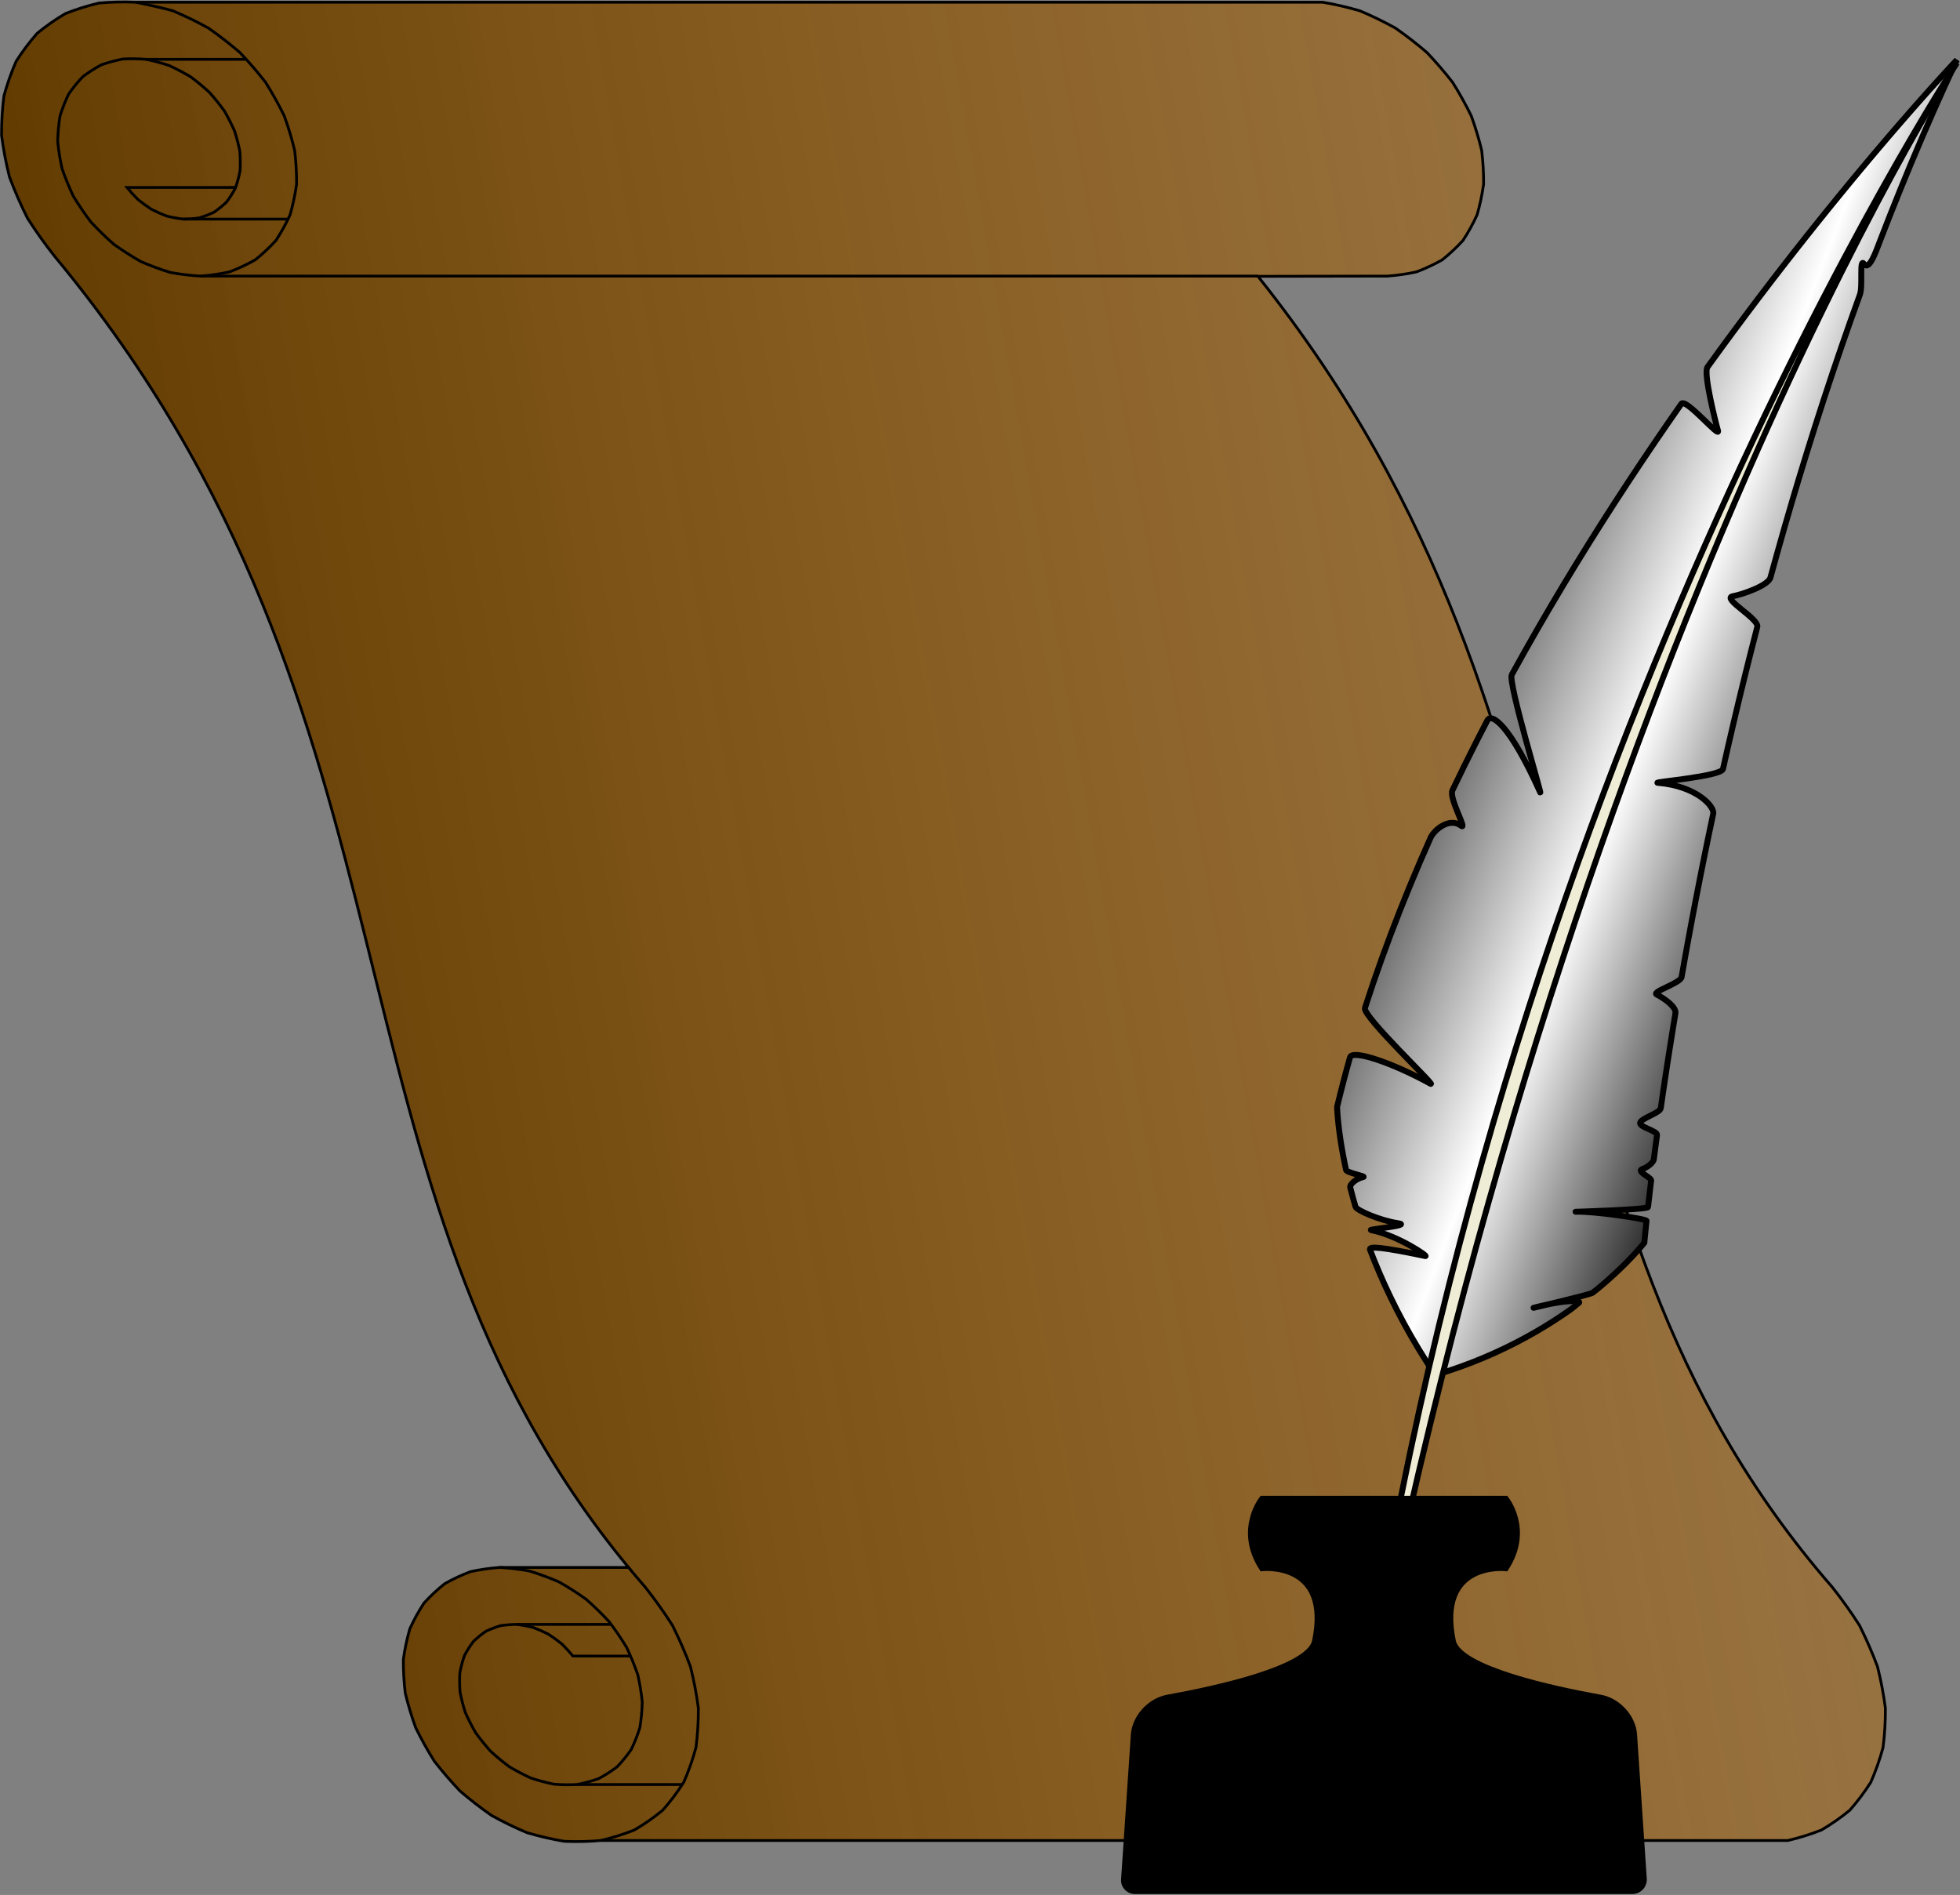 <svg width="1414" height="1367" viewBox="0 0 1414 1367" fill="none" xmlns="http://www.w3.org/2000/svg">
<rect x="0" y="0" width="1414" height="1367" fill="#808080" stroke="none"/>
<g id="layer1">
<g id="g2">
<path id="path8" d="M71.464 2.197C63.141 4.142 55.07 6.663 47.249 9.76C40.064 13.975 33.259 18.725 26.834 24.008C21.284 30.288 16.223 37.025 11.649 44.217C8.141 52.217 5.2 60.563 2.828 69.255C1.645 78.509 1.076 87.972 1.12 97.646C2.406 107.591 4.311 117.593 6.836 127.652C10.577 137.667 14.903 147.577 19.815 157.385C25.837 166.826 32.372 176.004 39.42 184.921C317.666 520.292 222.377 850.756 453.466 1130.78L360.278 1130.76C353.182 1131.29 346.222 1132.3 339.398 1133.79C332.962 1136.22 326.775 1139.11 320.838 1142.47C315.505 1146.71 310.524 1151.37 305.893 1156.45C302.052 1162.29 298.643 1168.47 295.667 1175C293.619 1182.12 292.06 1189.48 290.99 1197.08C290.932 1205.05 291.389 1213.15 292.36 1221.37C294.363 1229.7 296.872 1238.04 299.891 1246.36C303.893 1254.54 308.362 1262.57 313.3 1270.46C319.107 1277.94 325.31 1285.14 331.908 1292.08C339.203 1298.35 346.792 1304.23 354.677 1309.72C363.033 1314.34 371.562 1318.48 380.264 1322.13C389.174 1324.74 398.119 1326.81 407.099 1328.33C416.004 1328.71 424.799 1328.51 433.484 1327.73L1289.84 1327.73C1298.16 1325.79 1306.23 1323.27 1314.05 1320.17C1321.24 1315.95 1328.04 1311.2 1334.47 1305.92C1340.02 1299.64 1345.08 1292.9 1349.65 1285.71C1353.16 1277.71 1356.1 1269.37 1358.48 1260.67C1359.66 1251.42 1360.23 1241.96 1360.18 1232.28C1358.9 1222.34 1356.99 1212.34 1354.47 1202.28C1350.73 1192.26 1346.4 1182.35 1341.49 1172.54C1335.47 1163.1 1328.93 1153.92 1321.88 1145.01C1078.91 866.002 1175.86 535.552 907.51 199.338L1001.02 199.168C1008.12 198.636 1015.08 197.628 1021.9 196.142C1028.34 193.71 1034.53 190.816 1040.46 187.46C1045.8 183.217 1050.78 178.558 1055.41 173.481C1059.25 167.64 1062.66 161.455 1065.64 154.93C1067.68 147.813 1069.24 140.454 1070.31 132.852C1070.37 124.879 1069.91 116.784 1068.94 108.564C1066.94 100.225 1064.43 91.893 1061.41 83.569C1057.41 75.393 1052.94 67.359 1048 59.467C1042.2 51.991 1035.99 44.786 1029.4 37.853C1022.1 31.583 1014.51 25.701 1006.63 20.207C998.269 15.589 989.74 11.454 981.039 7.8C972.129 5.185 963.183 3.118 954.204 1.599H97.85C88.945 1.218 80.15 1.417 71.464 2.197Z" fill="url(#paint0_linear_50_10)" stroke="black" stroke-width="2"/>
<g id="g25">
<path id="path7" d="M144.67 199.168H907.374" stroke="black" stroke-width="2"/>
<path id="path1-1" d="M169.983 135.224H91.609C94.072 138.227 96.711 141.126 99.525 143.919C102.653 146.446 105.917 148.813 109.316 151.019C112.938 152.854 116.643 154.481 120.432 155.9C124.328 156.864 128.245 157.584 132.185 158.06C136.102 158.022 139.975 157.723 143.801 157.157C147.469 156.055 151.024 154.685 154.464 153.047C157.612 150.885 160.582 148.47 163.374 145.803C165.752 142.662 167.897 139.302 169.808 135.725C171.205 131.759 172.327 127.627 173.172 123.328C173.434 118.758 173.394 114.089 173.053 109.318C172.096 104.421 170.83 99.5 169.256 94.555C167.075 89.643 164.6 84.79 161.832 79.995C158.506 75.399 154.923 70.945 151.081 66.631C146.774 62.679 142.263 58.945 137.549 55.429C132.497 52.419 127.314 49.693 121.999 47.252C116.503 45.434 110.96 43.951 105.37 42.802C99.775 42.358 94.224 42.278 88.718 42.562C83.392 43.587 78.203 44.983 73.151 46.751C68.462 49.248 63.998 52.098 59.758 55.3C56.046 59.171 52.636 63.353 49.526 67.845C47.082 72.896 44.999 78.193 43.277 83.734C42.319 89.684 41.76 95.795 41.6 102.066C42.256 108.561 43.325 115.117 44.804 121.736C47.1 128.37 49.794 134.959 52.885 141.503C56.738 147.847 60.948 154.037 65.514 160.072C70.734 165.696 76.245 171.063 82.046 176.174C88.345 180.679 94.847 184.838 101.551 188.652C108.559 191.7 115.665 194.331 122.868 196.548C130.153 197.882 137.42 198.755 144.67 199.168C151.766 198.636 158.726 197.628 165.55 196.143C171.987 193.71 178.173 190.816 184.111 187.46C189.443 183.217 194.425 178.558 199.056 173.481C202.897 167.64 206.306 161.455 209.281 154.93C211.329 147.813 212.888 140.454 213.958 132.852C214.016 124.879 213.56 116.784 212.588 108.564C210.586 100.225 208.076 91.893 205.058 83.569C201.056 75.393 196.586 67.359 191.649 59.467C185.842 51.991 179.639 44.786 173.041 37.853C165.746 31.583 158.156 25.701 150.272 20.207C141.915 15.589 133.386 11.454 124.685 7.8C115.774 5.185 97.85 1.599 97.85 1.599" stroke="black" stroke-width="2"/>
<path id="path25" d="M132.185 158.06H207.808" stroke="black" stroke-width="2"/>
<path id="path4" d="M105.37 42.802H177.642" stroke="black" stroke-width="2"/>
</g>
<g id="g24">
<path id="path6" d="M453.466 1130.78C457.386 1135.53 461.4 1140.27 465.512 1144.99C472.56 1153.9 479.095 1163.08 485.117 1172.52C490.029 1182.33 494.355 1192.24 498.096 1202.26C500.621 1212.32 502.526 1222.32 503.812 1232.26C503.856 1241.94 503.287 1251.4 502.104 1260.65C499.732 1269.35 496.791 1277.69 493.283 1285.69C488.71 1292.88 483.648 1299.62 478.098 1305.9C471.673 1311.18 464.868 1315.93 457.683 1320.15C449.862 1323.25 441.791 1325.77 433.468 1327.71" stroke="black" stroke-width="2"/>
<path id="path1-6" d="M360.262 1130.74C367.512 1131.15 374.779 1132.03 382.064 1133.36C389.267 1135.58 396.373 1138.21 403.381 1141.26C410.085 1145.07 416.587 1149.23 422.886 1153.74C428.687 1158.85 434.198 1164.21 439.418 1169.84C443.984 1175.87 448.194 1182.06 452.047 1188.41C455.138 1194.95 457.832 1201.54 460.128 1208.17C461.607 1214.79 462.676 1221.35 463.332 1227.84C463.172 1234.11 462.613 1240.22 461.655 1246.17C459.933 1251.72 457.85 1257.01 455.406 1262.06C452.297 1266.56 448.886 1270.74 445.175 1274.61C440.934 1277.81 436.47 1280.66 431.781 1283.16C426.729 1284.93 421.54 1286.32 416.214 1287.35C410.708 1287.63 405.157 1287.55 399.562 1287.11C393.972 1285.96 388.429 1284.47 382.933 1282.66C377.618 1280.22 372.435 1277.49 367.383 1274.48C362.669 1270.96 358.158 1267.23 353.851 1263.28C350.009 1258.96 346.426 1254.51 343.1 1249.91C340.332 1245.12 337.857 1240.27 335.676 1235.35C334.102 1230.41 332.836 1225.49 331.88 1220.59C331.538 1215.82 331.498 1211.15 331.76 1206.58C332.605 1202.28 333.727 1198.15 335.124 1194.18C337.035 1190.61 339.18 1187.25 341.558 1184.11C344.35 1181.44 347.32 1179.02 350.468 1176.86C353.909 1175.22 357.463 1173.85 361.131 1172.75C364.958 1172.19 368.83 1171.89 372.747 1171.85C376.687 1172.33 380.605 1173.05 384.5 1174.01C388.289 1175.43 391.994 1177.06 395.616 1178.89C399.015 1181.1 402.279 1183.46 405.407 1185.99C408.221 1188.78 410.86 1191.68 413.324 1194.69H454.885" stroke="black" stroke-width="2"/>
<path id="path1" d="M372.747 1171.85H440.923" stroke="black" stroke-width="2"/>
<path id="path26" d="M416.214 1287.35H492.216" stroke="black" stroke-width="2"/>
</g>
</g>
<g id="g2-7">
<g id="g6">
<path id="path1-2" d="M1035.42 991.918C1038.56 990.991 1041.65 990.029 1044.69 989.035C1047.73 988.04 1050.72 987.014 1053.66 985.958C1056.61 984.902 1059.5 983.817 1062.34 982.707C1065.19 981.596 1067.99 980.46 1070.73 979.3C1073.48 978.141 1076.18 976.959 1078.83 975.757C1081.48 974.555 1084.08 973.333 1086.63 972.095C1089.18 970.856 1091.69 969.601 1094.14 968.333C1096.59 967.065 1099 965.783 1101.36 964.49C1103.71 963.198 1106.02 961.895 1108.28 960.585C1110.54 959.275 1112.75 957.958 1114.91 956.637C1117.07 955.315 1119.18 953.99 1121.24 952.663C1123.3 951.336 1125.32 950.009 1127.28 948.683C1129.25 947.357 1131.16 946.034 1133.03 944.715C1134.9 943.397 1137.37 941.114 1139.14 939.809C1140.91 938.504 1132.23 936.741 1106.35 943.453C1104.31 943.982 1147.37 933.876 1148.95 932.617C1150.52 931.357 1151.6 930.568 1153.08 929.34C1154.55 928.113 1155.98 926.903 1157.36 925.714C1158.73 924.524 1160.06 923.356 1161.34 922.211C1162.62 921.067 1163.85 919.946 1165.03 918.852C1166.21 917.758 1167.34 916.691 1168.42 915.654C1169.5 914.617 1170.54 913.61 1171.52 912.636C1172.5 911.663 1173.44 910.722 1174.32 909.817C1175.21 908.913 1176.05 908.045 1176.83 907.216C1177.62 906.387 1178.36 905.598 1179.05 904.851C1179.74 904.104 1180.38 903.4 1180.97 902.741C1181.56 902.082 1182.1 901.468 1182.59 900.904C1183.08 900.339 1183.53 899.823 1183.92 899.359C1184.31 898.895 1184.66 898.483 1184.95 898.125C1185.25 897.767 1185.5 897.465 1185.69 897.221C1185.89 896.977 1186.04 896.79 1186.14 896.664C1186.24 896.538 1186.28 896.475 1186.28 896.475C1186.28 896.475 1186.29 896.363 1186.31 896.142C1186.33 895.921 1186.36 895.59 1186.4 895.151C1186.45 894.712 1186.5 894.166 1186.56 893.514C1186.62 892.862 1186.69 892.104 1186.78 891.243C1186.86 890.382 1186.96 889.416 1187.07 888.349C1187.17 887.283 1187.29 886.114 1187.43 884.845C1187.56 883.577 1187.7 882.209 1187.86 880.743C1188.01 879.277 1149.7 873.629 1136.68 874.168C1135.02 874.241 1188.74 872.638 1188.95 870.789C1189.16 868.94 1189.38 866.997 1189.62 864.962C1189.85 862.927 1190.1 860.8 1190.36 858.583C1190.63 856.367 1190.91 854.06 1191.2 851.666C1191.49 849.271 1179.39 844.904 1185.36 843.121C1187.85 842.382 1192.78 838.998 1193.13 836.26C1193.48 833.522 1193.85 830.7 1194.23 827.796C1194.62 824.892 1195.02 821.906 1195.43 818.84C1195.85 815.774 1182.77 813.256 1183.22 810.032C1183.67 806.808 1197.64 802.878 1198.12 799.5C1198.6 796.122 1199.1 792.668 1199.62 789.14C1200.14 785.612 1200.67 782.01 1201.22 778.335C1201.77 774.661 1202.34 770.915 1202.93 767.099C1203.52 763.282 1204.12 759.396 1204.75 755.441C1205.37 751.487 1206.01 747.464 1206.68 743.375C1207.34 739.286 1208.02 735.131 1208.72 730.912C1209.42 726.693 1201.5 720.682 1195.17 717.436C1191.25 715.425 1212.38 709.311 1213.16 704.843C1213.94 700.376 1214.74 695.848 1215.56 691.261C1216.38 686.675 1217.22 682.03 1218.08 677.33C1218.94 672.629 1219.83 667.872 1220.73 663.061C1221.64 658.25 1222.56 653.384 1223.51 648.466C1224.46 643.548 1225.43 638.578 1226.42 633.558C1227.41 628.538 1228.43 623.467 1229.46 618.348C1230.5 613.229 1231.56 608.061 1232.64 602.848C1233.72 597.634 1234.83 592.374 1235.96 587.069C1237.09 581.765 1223.79 566.991 1196.06 564.742C1190.56 564.295 1241.79 560.2 1243.02 554.726C1244.24 549.252 1245.49 543.738 1246.76 538.185C1248.04 532.632 1249.33 527.041 1250.66 521.413C1251.98 515.785 1253.33 510.121 1254.7 504.422C1256.07 498.723 1257.47 492.99 1258.9 487.224C1260.32 481.459 1261.77 475.66 1263.25 469.831C1264.73 464.003 1266.23 458.144 1267.76 452.256C1269.29 446.368 1241.41 431.565 1250.21 430.066C1256.28 429.033 1275.62 422.596 1277.26 416.602C1278.9 410.608 1280.56 404.589 1282.26 398.548C1283.95 392.507 1285.67 386.443 1287.42 380.358C1289.17 374.274 1290.95 368.168 1292.75 362.045C1294.56 355.921 1296.39 349.778 1298.26 343.619C1300.12 337.46 1302.01 331.284 1303.94 325.093C1305.86 318.902 1307.81 312.697 1309.79 306.479C1311.78 300.261 1313.79 294.031 1315.83 287.789C1317.87 281.548 1319.94 275.296 1322.05 269.035C1324.15 262.774 1326.28 256.504 1328.45 250.228C1330.61 243.951 1332.81 237.668 1335.04 231.38C1337.26 225.092 1339.52 218.799 1341.81 212.503C1344.1 206.207 1341.11 185.332 1344.85 190.468C1348.53 195.516 1353.52 181.01 1355.94 174.711C1358.36 168.411 1360.81 162.113 1363.3 155.819C1365.78 149.524 1368.3 143.232 1370.86 136.945C1373.41 130.658 1375.99 124.377 1378.61 118.102C1381.23 111.828 1383.89 105.56 1386.57 99.302C1389.26 93.043 1391.98 86.794 1394.74 80.555C1397.5 74.317 1400.29 68.09 1403.11 61.875C1405.94 55.661 1408.8 49.459 1411.7 43.273C1411.7 43.273 1411.61 43.364 1411.44 43.545C1411.27 43.727 1411.01 43.998 1410.68 44.358C1410.34 44.718 1409.92 45.165 1409.42 45.701C1408.92 46.236 1408.34 46.858 1407.68 47.567C1407.02 48.275 1406.29 49.069 1405.48 49.947C1404.67 50.825 1403.79 51.788 1402.83 52.833C1401.87 53.879 1400.84 55.007 1399.74 56.217C1398.64 57.427 1397.47 58.718 1396.24 60.09C1395 61.461 1393.69 62.913 1392.32 64.444C1390.95 65.974 1389.51 67.583 1388.01 69.269C1386.51 70.956 1384.95 72.72 1383.32 74.559C1381.7 76.399 1380.01 78.315 1378.27 80.305C1376.53 82.295 1374.72 84.359 1372.87 86.497C1371.01 88.635 1369.09 90.846 1367.12 93.129C1365.16 95.411 1363.14 97.766 1361.06 100.19C1358.99 102.615 1356.86 105.11 1354.69 107.674C1352.52 110.238 1350.29 112.871 1348.03 115.571C1345.76 118.271 1343.44 121.039 1341.08 123.873C1338.72 126.707 1336.32 129.607 1333.87 132.572C1331.42 135.537 1328.94 138.567 1326.41 141.66C1323.88 144.753 1321.31 147.909 1318.71 151.127C1316.11 154.345 1313.46 157.625 1310.79 160.966C1308.11 164.306 1305.4 167.708 1302.66 171.168C1299.91 174.628 1297.14 178.147 1294.33 181.725C1291.52 185.302 1288.69 188.937 1285.82 192.628C1282.96 196.319 1280.07 200.066 1277.15 203.869C1274.24 207.671 1271.29 211.529 1268.33 215.439C1265.36 219.35 1262.37 223.315 1259.37 227.331C1256.36 231.347 1253.33 235.416 1250.28 239.536C1247.23 243.655 1244.17 247.825 1241.08 252.044C1238 256.264 1234.9 260.532 1231.79 264.849C1228.68 269.166 1237.86 305.422 1239.39 310.616C1241.28 317.069 1216.14 286.81 1212.98 291.313C1209.83 295.816 1206.66 300.364 1203.49 304.955C1200.32 309.547 1197.14 314.182 1193.96 318.86C1190.78 323.538 1187.59 328.258 1184.41 333.018C1181.22 337.779 1178.03 342.581 1174.84 347.423C1171.65 352.264 1168.47 357.145 1165.28 362.064C1162.1 366.983 1158.91 371.94 1155.74 376.934C1152.56 381.928 1149.39 386.958 1146.23 392.024C1143.07 397.09 1139.91 402.191 1136.77 407.327C1133.62 412.462 1130.49 417.631 1127.36 422.833C1124.24 428.034 1121.13 433.269 1118.04 438.534C1114.94 443.799 1111.86 449.095 1108.8 454.422C1105.73 459.748 1102.69 465.104 1099.66 470.488C1096.64 475.872 1093.63 481.284 1090.64 486.724C1087.66 492.163 1113.63 577.229 1111.08 571.545C1089.04 522.387 1075.91 514.131 1073.02 519.673C1070.13 525.214 1067.27 530.78 1064.44 536.368C1061.61 541.957 1058.81 547.568 1056.03 553.2C1053.26 558.833 1050.52 564.487 1047.82 570.16C1045.11 575.834 1059.06 599.447 1054.02 595.682C1045.61 589.398 1034.57 598.683 1032.01 604.431C1029.45 610.179 1026.92 615.943 1024.44 621.724C1021.96 627.505 1019.52 633.301 1017.12 639.112C1014.72 644.923 1012.37 650.748 1010.06 656.586C1007.75 662.424 1005.49 668.275 1003.27 674.138C1001.06 680 998.89 685.874 996.773 691.758C994.656 697.642 992.589 703.536 990.576 709.439C988.562 715.342 986.6 721.254 984.694 727.173C982.788 733.092 1037.44 784.821 1032.02 781.829C1004.9 766.878 975.614 756.821 973.938 762.764C972.261 768.707 970.645 774.654 969.091 780.605C967.536 786.555 966.044 792.509 964.616 798.464C964.616 798.464 964.618 798.553 964.623 798.727C964.629 798.902 964.638 799.164 964.652 799.509C964.667 799.853 964.687 800.283 964.715 800.793C964.743 801.304 964.779 801.896 964.824 802.567C964.869 803.238 964.925 803.988 964.991 804.814C965.058 805.641 965.137 806.544 965.229 807.522C965.321 808.499 965.427 809.551 965.548 810.674C965.67 811.798 965.807 812.993 965.962 814.258C966.117 815.523 966.289 816.857 966.482 818.258C966.674 819.659 966.886 821.127 967.12 822.66C967.353 824.193 967.609 825.79 967.888 827.45C968.167 829.109 968.47 830.831 968.799 832.612C969.127 834.394 969.482 836.235 969.864 838.133C970.246 840.032 970.655 841.988 971.095 843.998C971.534 846.009 985.737 848.607 983.612 849.082C978.115 850.312 973.538 854.482 974.105 856.703C974.671 858.924 975.271 861.195 975.907 863.514C976.543 865.832 977.215 868.199 977.924 870.611C978.634 873.022 995.309 880.466 1008.6 882.422C1019.32 883.999 986.419 886.852 989.093 887.382C1008.84 891.298 1031.03 906.715 1028.26 906.136C996.334 899.468 987.335 898.835 988.378 901.571C989.422 904.306 990.511 907.077 991.648 909.882C992.785 912.686 993.97 915.523 995.205 918.392C996.44 921.26 997.724 924.16 999.06 927.087C1000.4 930.015 1001.78 932.971 1003.23 935.953C1004.67 938.935 1006.16 941.943 1007.72 944.975C1009.27 948.007 1010.87 951.062 1012.54 954.138C1014.2 957.215 1015.93 960.312 1017.71 963.429C1019.49 966.545 1021.33 969.68 1023.24 972.832C1025.14 975.983 1027.11 979.151 1029.14 982.333C1031.17 985.515 1033.26 988.711 1035.42 991.918Z" fill="url(#paint1_linear_50_10)" stroke="black" stroke-width="4.262"/>
<path id="path2" d="M978.476 1274.26C1072.03 562.531 1411.74 45.404 1411.74 45.404C1411.74 45.404 1128.07 482.633 978.476 1274.26Z" fill="#EFEDD5" stroke="black" stroke-width="4.261"/>
</g>
<path id="path5" d="M1154.71 1224.32C1119.01 1217.88 1053.81 1203.57 1048.62 1184.31C1036.33 1125.91 1086.53 1131.72 1086.53 1131.72C1105.07 1103.47 1086.53 1080.83 1086.53 1080.83H910.316C910.316 1080.83 891.768 1103.47 910.316 1131.72C910.316 1131.72 960.515 1125.91 948.222 1184.31C943.043 1203.54 878.034 1217.83 842.302 1224.29C829.544 1226.6 818.429 1238.59 817.555 1251.53L810.507 1355.88C810.432 1356.99 810.587 1358.12 810.963 1359.17C811.34 1360.23 811.929 1361.2 812.695 1362.02C813.461 1362.84 814.387 1363.49 815.416 1363.94C816.445 1364.38 817.555 1364.61 818.676 1364.61H1177.62C1178.81 1364.61 1179.99 1364.37 1181.08 1363.9C1182.18 1363.42 1183.16 1362.73 1183.97 1361.86C1184.79 1360.99 1185.41 1359.96 1185.81 1358.83C1186.21 1357.71 1186.38 1356.52 1186.3 1355.33L1179.28 1251.36C1178.41 1238.51 1167.37 1226.61 1154.71 1224.32Z" fill="black" stroke="black" stroke-width="3.474"/>
</g>
</g>
<defs>
<linearGradient id="paint0_linear_50_10" x1="95.467" y1="783.429" x2="2343.57" y2="384.696" gradientUnits="userSpaceOnUse">
<stop stop-color="#603A00"/>
<stop offset="1" stop-color="#FB8C00" stop-opacity="0"/>
</linearGradient>
<linearGradient id="paint1_linear_50_10" x1="1366.27" y1="517.82" x2="1013.64" y2="381.725" gradientUnits="userSpaceOnUse">
<stop/>
<stop offset="0.438" stop-color="white"/>
<stop offset="1"/>
</linearGradient>
</defs>
</svg>
